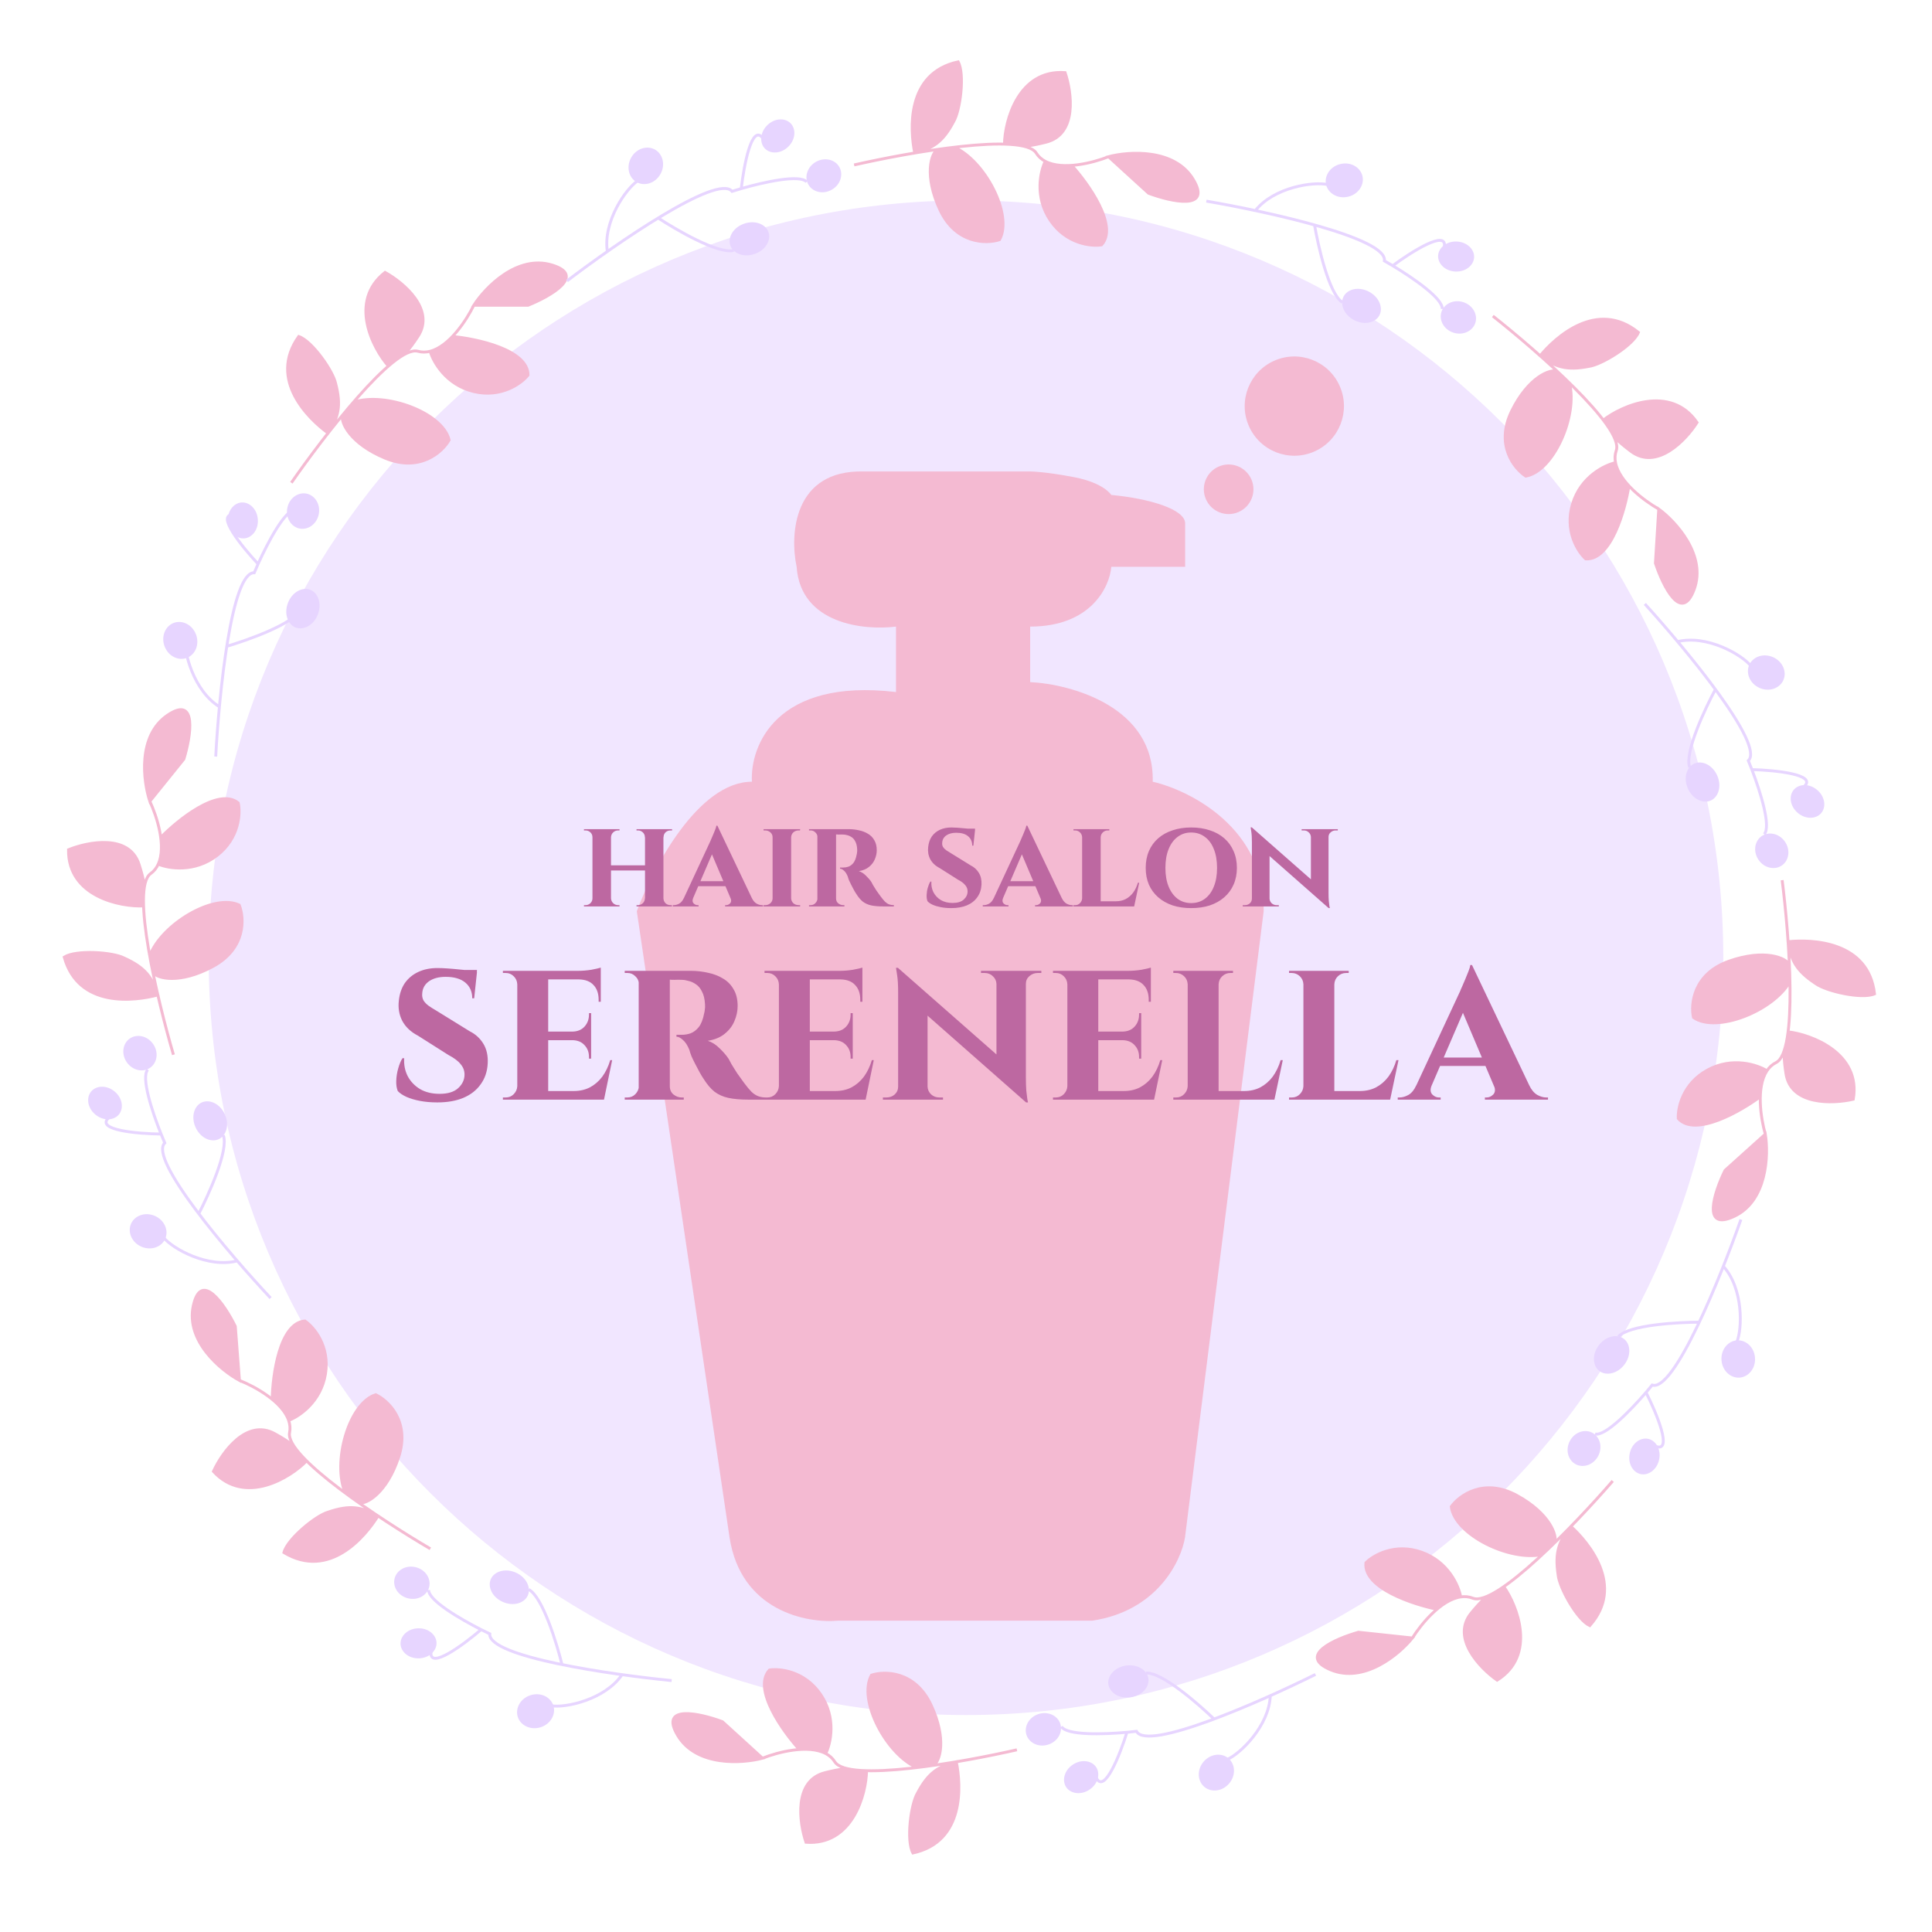 <svg width="200" height="200" viewBox="0 0 200 200" fill="none" xmlns="http://www.w3.org/2000/svg">
<path d="M99.999 178.04C143.572 178.04 178.895 142.717 178.895 99.144C178.895 55.571 143.572 20.248 99.999 20.248C56.426 20.248 21.102 55.571 21.102 99.144C21.102 142.717 56.426 178.04 99.999 178.04Z" fill="#F1E6FF" stroke="white"/>
<path d="M122.686 54.183C122.686 52.71 118.957 51.605 115.042 51.237C115.042 51.237 114.295 49.998 111.213 49.401C108.131 48.806 106.641 48.806 106.641 48.806H89.41C82.141 48.629 81.752 55.313 82.467 58.677C82.878 64.628 89.496 65.282 92.754 64.864V71.641C80.341 70.168 77.638 77.215 77.838 80.923C72.283 80.923 67.579 89.861 65.922 94.329L75.523 159.153C76.689 166.755 83.495 168.066 86.753 167.771H113.07C119.791 166.769 122.271 161.608 122.671 159.153L130.815 94.329C131.021 85.784 123.243 81.831 119.328 80.923C119.534 73.203 110.956 70.831 106.641 70.61V64.864C112.95 64.864 114.87 60.739 115.042 58.677H122.686V54.183Z" fill="#F4BAD2"/>
<path d="M128.218 53.002C129.517 52.434 130.109 50.92 129.541 49.621C128.972 48.322 127.458 47.729 126.159 48.298C124.86 48.866 124.268 50.38 124.836 51.679C125.405 52.979 126.919 53.571 128.218 53.002Z" fill="#F4BAD2"/>
<path d="M136.048 46.746C138.647 45.609 139.832 42.58 138.694 39.981C137.557 37.382 134.528 36.197 131.929 37.334C129.33 38.471 128.145 41.501 129.282 44.1C130.419 46.699 133.449 47.884 136.048 46.746Z" fill="#F4BAD2"/>
<g filter="url(#filter0_d_266_989)">
<path d="M45.287 99.711C45.583 99.711 45.939 99.726 46.353 99.755C46.783 99.785 47.205 99.822 47.62 99.867C48.035 99.896 48.398 99.941 48.709 100C49.035 100.044 49.257 100.089 49.376 100.133L49.087 102.844H48.887C48.887 102.163 48.65 101.622 48.176 101.222C47.702 100.822 47.02 100.622 46.131 100.622C45.42 100.622 44.842 100.778 44.398 101.089C43.968 101.4 43.739 101.815 43.709 102.333C43.679 102.6 43.724 102.844 43.842 103.067C43.976 103.274 44.153 103.459 44.376 103.622C44.613 103.785 44.872 103.948 45.153 104.111L48.642 106.267C49.235 106.563 49.702 106.993 50.042 107.555C50.383 108.118 50.531 108.8 50.487 109.6C50.442 110.429 50.198 111.148 49.753 111.755C49.324 112.363 48.724 112.829 47.953 113.155C47.198 113.467 46.302 113.622 45.264 113.622C44.628 113.622 44.035 113.57 43.487 113.467C42.939 113.363 42.465 113.222 42.065 113.044C41.679 112.867 41.383 112.667 41.176 112.444C41.057 112.148 41.005 111.793 41.02 111.378C41.035 110.948 41.102 110.526 41.22 110.111C41.339 109.681 41.487 109.326 41.664 109.044H41.842C41.798 109.711 41.916 110.326 42.198 110.889C42.494 111.452 42.924 111.904 43.487 112.244C44.05 112.57 44.724 112.733 45.509 112.733C46.368 112.733 47.013 112.533 47.442 112.133C47.872 111.733 48.087 111.267 48.087 110.733C48.087 110.333 47.953 109.978 47.687 109.667C47.435 109.341 47.013 109.022 46.42 108.711L43.264 106.711C42.524 106.326 41.983 105.815 41.642 105.178C41.316 104.541 41.198 103.844 41.287 103.089C41.361 102.378 41.568 101.77 41.909 101.267C42.264 100.763 42.731 100.378 43.309 100.111C43.887 99.844 44.546 99.711 45.287 99.711ZM49.376 99.911L49.353 100.311H46.976V99.911H49.376ZM56.749 100V113.333H53.549V100H56.749ZM61.949 112.444L62.46 113.333H56.704V112.444H61.949ZM61.193 106.289V107.178H56.704V106.289H61.193ZM62.193 100V100.889H56.704V100H62.193ZM63.371 109.244L62.526 113.333H58.682L59.371 112.444C60.008 112.444 60.571 112.318 61.06 112.067C61.564 111.8 61.993 111.429 62.349 110.955C62.704 110.467 62.978 109.896 63.171 109.244H63.371ZM61.193 107.133V109.089H60.971V108.911C60.971 108.422 60.815 108.015 60.504 107.689C60.208 107.363 59.8 107.193 59.282 107.178V107.133H61.193ZM61.193 104.378V106.333H59.282V106.289C59.8 106.274 60.208 106.104 60.504 105.778C60.815 105.437 60.971 105.022 60.971 104.533V104.378H61.193ZM62.193 100.844V103.2H61.971V103C61.971 102.348 61.793 101.837 61.438 101.467C61.097 101.096 60.6 100.904 59.949 100.889V100.844H62.193ZM62.193 99.667V100.2L59.86 100C60.289 100 60.741 99.963 61.215 99.889C61.689 99.8 62.015 99.726 62.193 99.667ZM53.593 111.933L53.704 113.333H52.06V113.111C52.06 113.111 52.104 113.111 52.193 113.111C52.282 113.111 52.334 113.111 52.349 113.111C52.675 113.111 52.949 113 53.171 112.778C53.408 112.541 53.534 112.259 53.549 111.933H53.593ZM53.593 101.4H53.549C53.534 101.059 53.408 100.778 53.171 100.555C52.949 100.333 52.675 100.222 52.349 100.222C52.334 100.222 52.282 100.222 52.193 100.222C52.104 100.222 52.06 100.222 52.06 100.222V100H53.704L53.593 101.4ZM69.117 100H71.516C72.124 100 72.716 100.067 73.294 100.2C73.872 100.318 74.391 100.518 74.85 100.8C75.309 101.067 75.672 101.437 75.939 101.911C76.22 102.37 76.361 102.948 76.361 103.644C76.361 104.163 76.25 104.681 76.028 105.2C75.82 105.704 75.487 106.141 75.028 106.511C74.583 106.881 73.998 107.126 73.272 107.244C73.702 107.378 74.109 107.637 74.494 108.022C74.894 108.407 75.205 108.77 75.428 109.111C75.487 109.229 75.591 109.422 75.739 109.689C75.887 109.941 76.072 110.237 76.294 110.578C76.531 110.904 76.776 111.244 77.028 111.6C77.324 112 77.583 112.311 77.805 112.533C78.028 112.741 78.257 112.889 78.494 112.978C78.731 113.067 79.005 113.111 79.317 113.111V113.333H77.45C76.65 113.333 75.968 113.274 75.405 113.155C74.857 113.037 74.376 112.822 73.961 112.511C73.561 112.185 73.19 111.748 72.85 111.2C72.716 111.007 72.576 110.778 72.428 110.511C72.279 110.229 72.131 109.948 71.983 109.667C71.835 109.385 71.702 109.111 71.583 108.844C71.479 108.578 71.405 108.355 71.361 108.178C71.168 107.704 70.946 107.363 70.694 107.155C70.457 106.933 70.235 106.822 70.028 106.822V106.622C70.028 106.622 70.079 106.622 70.183 106.622C70.287 106.622 70.42 106.622 70.583 106.622C70.894 106.622 71.198 106.57 71.494 106.467C71.805 106.348 72.087 106.133 72.339 105.822C72.591 105.496 72.776 105.022 72.894 104.4C72.924 104.311 72.946 104.185 72.961 104.022C72.99 103.859 72.998 103.674 72.983 103.467C72.953 102.918 72.85 102.481 72.672 102.155C72.509 101.815 72.302 101.563 72.05 101.4C71.798 101.222 71.539 101.104 71.272 101.044C71.02 100.97 70.798 100.933 70.605 100.933C70.324 100.918 70.064 100.918 69.828 100.933C69.605 100.933 69.435 100.926 69.317 100.911C69.302 100.911 69.279 100.837 69.25 100.689C69.22 100.526 69.191 100.37 69.161 100.222C69.131 100.074 69.117 100 69.117 100ZM69.339 100V113.333H66.117V100H69.339ZM66.183 111.933L66.272 113.333H64.672V113.111C64.687 113.111 64.724 113.111 64.783 113.111C64.857 113.111 64.909 113.111 64.939 113.111C65.264 113.111 65.539 113 65.761 112.778C65.998 112.541 66.124 112.259 66.139 111.933H66.183ZM66.183 101.378H66.139C66.124 101.037 65.998 100.763 65.761 100.555C65.539 100.333 65.272 100.222 64.961 100.222C64.916 100.222 64.857 100.222 64.783 100.222C64.724 100.222 64.687 100.222 64.672 100.222V100H66.272L66.183 101.378ZM69.294 111.933H69.339C69.339 112.304 69.465 112.593 69.716 112.8C69.983 113.007 70.264 113.111 70.561 113.111C70.561 113.111 70.591 113.111 70.65 113.111C70.709 113.111 70.753 113.111 70.783 113.111V113.333H69.183L69.294 111.933ZM83.832 100V113.333H80.632V100H83.832ZM89.032 112.444L89.543 113.333H83.788V112.444H89.032ZM88.276 106.289V107.178H83.788V106.289H88.276ZM89.276 100V100.889H83.788V100H89.276ZM90.454 109.244L89.61 113.333H85.765L86.454 112.444C87.091 112.444 87.654 112.318 88.143 112.067C88.647 111.8 89.076 111.429 89.432 110.955C89.788 110.467 90.062 109.896 90.254 109.244H90.454ZM88.276 107.133V109.089H88.054V108.911C88.054 108.422 87.899 108.015 87.588 107.689C87.291 107.363 86.884 107.193 86.365 107.178V107.133H88.276ZM88.276 104.378V106.333H86.365V106.289C86.884 106.274 87.291 106.104 87.588 105.778C87.899 105.437 88.054 105.022 88.054 104.533V104.378H88.276ZM89.276 100.844V103.2H89.054V103C89.054 102.348 88.876 101.837 88.521 101.467C88.18 101.096 87.684 100.904 87.032 100.889V100.844H89.276ZM89.276 99.667V100.2L86.943 100C87.373 100 87.825 99.963 88.299 99.889C88.773 99.8 89.099 99.726 89.276 99.667ZM80.677 111.933L80.788 113.333H79.143V113.111C79.143 113.111 79.188 113.111 79.276 113.111C79.365 113.111 79.417 113.111 79.432 113.111C79.758 113.111 80.032 113 80.254 112.778C80.491 112.541 80.617 112.259 80.632 111.933H80.677ZM80.677 101.4H80.632C80.617 101.059 80.491 100.778 80.254 100.555C80.032 100.333 79.758 100.222 79.432 100.222C79.417 100.222 79.365 100.222 79.276 100.222C79.188 100.222 79.143 100.222 79.143 100.222V100H80.788L80.677 101.4ZM92.953 99.689L105.998 111.155L106.22 113.622L93.198 102.155L92.953 99.689ZM93.042 111.978V113.333H91.398V113.111C91.398 113.111 91.457 113.111 91.575 113.111C91.694 113.111 91.753 113.111 91.753 113.111C92.094 113.111 92.383 113.007 92.62 112.8C92.857 112.578 92.975 112.304 92.975 111.978H93.042ZM96.02 111.978C96.035 112.304 96.161 112.578 96.398 112.8C96.635 113.007 96.916 113.111 97.242 113.111C97.242 113.111 97.301 113.111 97.42 113.111C97.553 113.111 97.62 113.111 97.62 113.111V113.333H95.975V111.978H96.02ZM92.953 99.689L96.02 103.022V113.333H92.975V102.222C92.975 101.467 92.939 100.859 92.864 100.4C92.79 99.926 92.753 99.689 92.753 99.689H92.953ZM106.198 100V111.022C106.198 111.541 106.212 112 106.242 112.4C106.286 112.785 106.324 113.089 106.353 113.311C106.398 113.518 106.42 113.622 106.42 113.622H106.22L103.153 110.089V100H106.198ZM106.131 101.355V100H107.798V100.222C107.798 100.222 107.731 100.222 107.598 100.222C107.479 100.222 107.42 100.222 107.42 100.222C107.094 100.222 106.805 100.333 106.553 100.555C106.316 100.763 106.198 101.029 106.198 101.355H106.131ZM103.153 101.355C103.138 101.029 103.012 100.763 102.775 100.555C102.553 100.333 102.272 100.222 101.931 100.222C101.931 100.222 101.864 100.222 101.731 100.222C101.612 100.222 101.553 100.222 101.553 100.222V100H103.198V101.355H103.153ZM113.693 100V113.333H110.493V100H113.693ZM118.893 112.444L119.404 113.333H113.649V112.444H118.893ZM118.138 106.289V107.178H113.649V106.289H118.138ZM119.138 100V100.889H113.649V100H119.138ZM120.315 109.244L119.471 113.333H115.626L116.315 112.444C116.952 112.444 117.515 112.318 118.004 112.067C118.508 111.8 118.938 111.429 119.293 110.955C119.649 110.467 119.923 109.896 120.115 109.244H120.315ZM118.138 107.133V109.089H117.915V108.911C117.915 108.422 117.76 108.015 117.449 107.689C117.152 107.363 116.745 107.193 116.226 107.178V107.133H118.138ZM118.138 104.378V106.333H116.226V106.289C116.745 106.274 117.152 106.104 117.449 105.778C117.76 105.437 117.915 105.022 117.915 104.533V104.378H118.138ZM119.138 100.844V103.2H118.915V103C118.915 102.348 118.738 101.837 118.382 101.467C118.041 101.096 117.545 100.904 116.893 100.889V100.844H119.138ZM119.138 99.667V100.2L116.804 100C117.234 100 117.686 99.963 118.16 99.889C118.634 99.8 118.96 99.726 119.138 99.667ZM110.538 111.933L110.649 113.333H109.004V113.111C109.004 113.111 109.049 113.111 109.138 113.111C109.226 113.111 109.278 113.111 109.293 113.111C109.619 113.111 109.893 113 110.115 112.778C110.352 112.541 110.478 112.259 110.493 111.933H110.538ZM110.538 101.4H110.493C110.478 101.059 110.352 100.778 110.115 100.555C109.893 100.333 109.619 100.222 109.293 100.222C109.278 100.222 109.226 100.222 109.138 100.222C109.049 100.222 109.004 100.222 109.004 100.222V100H110.649L110.538 101.4ZM126.15 100V113.333H122.95V100H126.15ZM131.328 112.444L131.861 113.333H126.105V112.444H131.328ZM132.794 109.244L131.928 113.333H128.083L128.772 112.444C129.409 112.444 129.972 112.318 130.461 112.067C130.964 111.8 131.394 111.429 131.75 110.955C132.105 110.467 132.379 109.896 132.572 109.244H132.794ZM122.994 111.933L123.105 113.333H121.461V113.111C121.461 113.111 121.505 113.111 121.594 113.111C121.683 113.111 121.735 113.111 121.75 113.111C122.076 113.111 122.35 113 122.572 112.778C122.809 112.541 122.935 112.259 122.95 111.933H122.994ZM126.105 101.4V100H127.639V100.222C127.624 100.222 127.572 100.222 127.483 100.222C127.409 100.222 127.372 100.222 127.372 100.222C127.046 100.222 126.764 100.333 126.528 100.555C126.29 100.778 126.164 101.059 126.15 101.4H126.105ZM122.994 101.4H122.95C122.935 101.059 122.809 100.778 122.572 100.555C122.335 100.333 122.053 100.222 121.728 100.222C121.713 100.222 121.661 100.222 121.572 100.222C121.498 100.222 121.461 100.222 121.461 100.222V100H122.994V101.4ZM138.129 100V113.333H134.929V100H138.129ZM143.307 112.444L143.84 113.333H138.084V112.444H143.307ZM144.773 109.244L143.907 113.333H140.062L140.751 112.444C141.388 112.444 141.951 112.318 142.44 112.067C142.944 111.8 143.373 111.429 143.729 110.955C144.084 110.467 144.358 109.896 144.551 109.244H144.773ZM134.973 111.933L135.084 113.333H133.44V113.111C133.44 113.111 133.484 113.111 133.573 113.111C133.662 113.111 133.714 113.111 133.729 113.111C134.055 113.111 134.329 113 134.551 112.778C134.788 112.541 134.914 112.259 134.929 111.933H134.973ZM138.084 101.4V100H139.618V100.222C139.603 100.222 139.551 100.222 139.462 100.222C139.388 100.222 139.351 100.222 139.351 100.222C139.025 100.222 138.744 100.333 138.507 100.555C138.27 100.778 138.144 101.059 138.129 101.4H138.084ZM134.973 101.4H134.929C134.914 101.059 134.788 100.778 134.551 100.555C134.314 100.333 134.033 100.222 133.707 100.222C133.692 100.222 133.64 100.222 133.551 100.222C133.477 100.222 133.44 100.222 133.44 100.222V100H134.973V101.4ZM152.382 99.4L158.96 113.222H155.204L151.071 103.467L152.382 99.4ZM148.204 111.867C148.041 112.267 148.063 112.578 148.271 112.8C148.478 113.007 148.708 113.111 148.96 113.111H149.137V113.333H144.693V113.111C144.693 113.111 144.723 113.111 144.782 113.111C144.841 113.111 144.871 113.111 144.871 113.111C145.167 113.111 145.478 113.022 145.804 112.844C146.13 112.652 146.397 112.326 146.604 111.867H148.204ZM152.382 99.4L152.426 102.067L147.604 113.267H145.96L151.16 102.089C151.189 102 151.256 101.844 151.36 101.622C151.463 101.385 151.574 101.126 151.693 100.844C151.812 100.548 151.923 100.274 152.026 100.022C152.13 99.755 152.189 99.548 152.204 99.4H152.382ZM154.315 108.978V109.844H148.648V108.978H154.315ZM154.648 111.867H158.315C158.537 112.326 158.812 112.652 159.137 112.844C159.463 113.022 159.774 113.111 160.071 113.111C160.071 113.111 160.1 113.111 160.16 113.111C160.219 113.111 160.248 113.111 160.248 113.111V113.333H153.715V113.111H153.893C154.145 113.111 154.374 113.007 154.582 112.8C154.789 112.578 154.812 112.267 154.648 111.867Z" fill="#BD68A1"/>
</g>
<g filter="url(#filter1_d_266_989)">
<path d="M68.678 85.333V93.333H66.771V85.333H68.678ZM63.251 85.333V93.333H61.331V85.333H63.251ZM66.878 89.08V89.613H63.131V89.08H66.878ZM61.371 92.493V93.333H60.451V93.2C60.451 93.2 60.473 93.2 60.518 93.2C60.571 93.2 60.602 93.2 60.611 93.2C60.807 93.2 60.976 93.133 61.118 93C61.26 92.858 61.331 92.689 61.331 92.493H61.371ZM63.224 92.493H63.251C63.26 92.689 63.336 92.858 63.478 93C63.62 93.133 63.789 93.2 63.984 93.2C63.984 93.2 64.007 93.2 64.051 93.2C64.105 93.2 64.131 93.2 64.131 93.2V93.333H63.224V92.493ZM63.224 86.173V85.333H64.131V85.466C64.131 85.466 64.105 85.466 64.051 85.466C64.007 85.466 63.984 85.466 63.984 85.466C63.789 85.466 63.62 85.533 63.478 85.666C63.336 85.8 63.26 85.969 63.251 86.173H63.224ZM61.371 86.173H61.331C61.331 85.969 61.26 85.8 61.118 85.666C60.976 85.533 60.807 85.466 60.611 85.466C60.602 85.466 60.571 85.466 60.518 85.466C60.473 85.466 60.451 85.466 60.451 85.466V85.333H61.371V86.173ZM66.798 92.493V93.333H65.891V93.2C65.891 93.2 65.913 93.2 65.958 93.2C66.011 93.2 66.038 93.2 66.038 93.2C66.233 93.2 66.402 93.133 66.544 93C66.687 92.858 66.758 92.689 66.758 92.493H66.798ZM68.638 92.493H68.678C68.687 92.689 68.758 92.858 68.891 93C69.033 93.133 69.207 93.2 69.411 93.2C69.411 93.2 69.433 93.2 69.478 93.2C69.531 93.2 69.558 93.2 69.558 93.2V93.333H68.638V92.493ZM68.651 86.173V85.333H69.571V85.466C69.571 85.466 69.544 85.466 69.491 85.466C69.438 85.466 69.411 85.466 69.411 85.466C69.207 85.466 69.033 85.533 68.891 85.666C68.758 85.8 68.691 85.969 68.691 86.173H68.651ZM66.798 86.173H66.758C66.758 85.969 66.687 85.8 66.544 85.666C66.402 85.533 66.233 85.466 66.038 85.466C66.038 85.466 66.011 85.466 65.958 85.466C65.913 85.466 65.891 85.466 65.891 85.466V85.333H66.798V86.173ZM74.264 84.973L78.211 93.266H75.958L73.478 87.413L74.264 84.973ZM71.758 92.453C71.66 92.693 71.673 92.88 71.798 93.013C71.922 93.138 72.06 93.2 72.211 93.2H72.318V93.333H69.651V93.2C69.651 93.2 69.669 93.2 69.704 93.2C69.74 93.2 69.758 93.2 69.758 93.2C69.935 93.2 70.122 93.147 70.318 93.04C70.513 92.924 70.673 92.729 70.798 92.453H71.758ZM74.264 84.973L74.291 86.573L71.398 93.293H70.411L73.531 86.587C73.549 86.533 73.589 86.44 73.651 86.306C73.713 86.164 73.78 86.009 73.851 85.84C73.922 85.662 73.989 85.498 74.051 85.347C74.113 85.186 74.149 85.062 74.158 84.973H74.264ZM75.424 90.72V91.24H72.024V90.72H75.424ZM75.624 92.453H77.824C77.958 92.729 78.122 92.924 78.318 93.04C78.513 93.147 78.7 93.2 78.878 93.2C78.878 93.2 78.895 93.2 78.931 93.2C78.966 93.2 78.984 93.2 78.984 93.2V93.333H75.064V93.2H75.171C75.322 93.2 75.46 93.138 75.584 93.013C75.709 92.88 75.722 92.693 75.624 92.453ZM81.898 85.333V93.333H79.978V85.333H81.898ZM80.018 92.493V93.333H79.045V93.2C79.045 93.2 79.072 93.2 79.125 93.2C79.178 93.2 79.209 93.2 79.218 93.2C79.423 93.2 79.6 93.133 79.752 93C79.903 92.858 79.978 92.689 79.978 92.493H80.018ZM81.872 92.493H81.898C81.907 92.689 81.983 92.858 82.125 93C82.276 93.133 82.458 93.2 82.672 93.2C82.672 93.2 82.694 93.2 82.738 93.2C82.792 93.2 82.823 93.2 82.832 93.2V93.333H81.872V92.493ZM81.872 86.173V85.333H82.832L82.818 85.466C82.818 85.466 82.796 85.466 82.752 85.466C82.707 85.466 82.68 85.466 82.672 85.466C82.458 85.466 82.276 85.533 82.125 85.666C81.983 85.8 81.907 85.969 81.898 86.173H81.872ZM80.018 86.173H79.978C79.978 85.969 79.903 85.8 79.752 85.666C79.6 85.533 79.418 85.466 79.205 85.466C79.205 85.466 79.178 85.466 79.125 85.466C79.072 85.466 79.045 85.466 79.045 85.466V85.333H80.018V86.173ZM86.414 85.333H87.854C88.219 85.333 88.574 85.373 88.921 85.453C89.268 85.524 89.579 85.644 89.854 85.813C90.13 85.973 90.348 86.195 90.508 86.48C90.677 86.755 90.761 87.102 90.761 87.52C90.761 87.831 90.694 88.142 90.561 88.453C90.436 88.755 90.237 89.018 89.961 89.24C89.694 89.462 89.343 89.609 88.908 89.68C89.165 89.76 89.41 89.915 89.641 90.147C89.881 90.378 90.068 90.595 90.201 90.8C90.237 90.871 90.299 90.987 90.388 91.147C90.477 91.298 90.588 91.475 90.721 91.68C90.863 91.875 91.01 92.08 91.161 92.293C91.339 92.533 91.494 92.72 91.628 92.853C91.761 92.978 91.899 93.067 92.041 93.12C92.183 93.173 92.348 93.2 92.534 93.2V93.333H91.414C90.934 93.333 90.525 93.298 90.188 93.227C89.859 93.155 89.57 93.026 89.321 92.84C89.081 92.644 88.859 92.382 88.654 92.053C88.574 91.938 88.49 91.8 88.401 91.64C88.312 91.471 88.223 91.302 88.134 91.133C88.045 90.964 87.965 90.8 87.894 90.64C87.832 90.48 87.788 90.347 87.761 90.24C87.645 89.955 87.512 89.751 87.361 89.626C87.219 89.493 87.085 89.427 86.961 89.427V89.306C86.961 89.306 86.992 89.306 87.054 89.306C87.117 89.306 87.197 89.306 87.294 89.306C87.481 89.306 87.663 89.275 87.841 89.213C88.028 89.142 88.197 89.013 88.348 88.826C88.499 88.631 88.61 88.347 88.681 87.973C88.699 87.92 88.712 87.844 88.721 87.746C88.739 87.649 88.743 87.538 88.734 87.413C88.716 87.084 88.654 86.822 88.548 86.626C88.45 86.422 88.325 86.271 88.174 86.173C88.023 86.067 87.868 85.995 87.708 85.96C87.556 85.915 87.423 85.893 87.308 85.893C87.139 85.884 86.983 85.884 86.841 85.893C86.708 85.893 86.605 85.889 86.534 85.88C86.525 85.88 86.512 85.835 86.494 85.746C86.477 85.649 86.459 85.555 86.441 85.466C86.423 85.378 86.414 85.333 86.414 85.333ZM86.548 85.333V93.333H84.614V85.333H86.548ZM84.654 92.493L84.708 93.333H83.748V93.2C83.757 93.2 83.779 93.2 83.814 93.2C83.859 93.2 83.89 93.2 83.908 93.2C84.103 93.2 84.268 93.133 84.401 93C84.543 92.858 84.619 92.689 84.628 92.493H84.654ZM84.654 86.16H84.628C84.619 85.955 84.543 85.791 84.401 85.666C84.268 85.533 84.108 85.466 83.921 85.466C83.894 85.466 83.859 85.466 83.814 85.466C83.779 85.466 83.757 85.466 83.748 85.466V85.333H84.708L84.654 86.16ZM86.521 92.493H86.548C86.548 92.715 86.623 92.889 86.774 93.013C86.934 93.138 87.103 93.2 87.281 93.2C87.281 93.2 87.299 93.2 87.334 93.2C87.37 93.2 87.397 93.2 87.414 93.2V93.333H86.454L86.521 92.493ZM98.484 85.16C98.661 85.16 98.875 85.169 99.124 85.186C99.381 85.204 99.635 85.227 99.884 85.253C100.133 85.271 100.35 85.298 100.537 85.333C100.733 85.36 100.866 85.386 100.937 85.413L100.764 87.04H100.644C100.644 86.631 100.501 86.306 100.217 86.067C99.933 85.826 99.524 85.707 98.99 85.707C98.564 85.707 98.217 85.8 97.95 85.987C97.692 86.173 97.555 86.422 97.537 86.733C97.519 86.893 97.546 87.04 97.617 87.173C97.697 87.298 97.804 87.409 97.937 87.507C98.079 87.604 98.235 87.702 98.404 87.8L100.497 89.093C100.853 89.271 101.133 89.529 101.337 89.867C101.541 90.204 101.63 90.613 101.604 91.093C101.577 91.591 101.43 92.022 101.164 92.386C100.906 92.751 100.546 93.031 100.084 93.227C99.63 93.413 99.093 93.507 98.47 93.507C98.088 93.507 97.733 93.475 97.404 93.413C97.075 93.351 96.79 93.266 96.55 93.16C96.319 93.053 96.141 92.933 96.017 92.8C95.946 92.622 95.915 92.409 95.924 92.16C95.933 91.902 95.972 91.649 96.044 91.4C96.115 91.142 96.204 90.929 96.31 90.76H96.417C96.39 91.16 96.461 91.529 96.63 91.867C96.808 92.204 97.066 92.475 97.404 92.68C97.741 92.875 98.146 92.973 98.617 92.973C99.132 92.973 99.519 92.853 99.777 92.613C100.035 92.373 100.164 92.093 100.164 91.773C100.164 91.533 100.084 91.32 99.924 91.133C99.772 90.938 99.519 90.746 99.164 90.56L97.27 89.36C96.826 89.129 96.501 88.822 96.297 88.44C96.101 88.058 96.03 87.64 96.084 87.186C96.128 86.76 96.252 86.395 96.457 86.093C96.67 85.791 96.95 85.56 97.297 85.4C97.644 85.24 98.039 85.16 98.484 85.16ZM100.937 85.28L100.924 85.52H99.497V85.28H100.937ZM106.348 84.973L110.294 93.266H108.041L105.561 87.413L106.348 84.973ZM103.841 92.453C103.743 92.693 103.757 92.88 103.881 93.013C104.005 93.138 104.143 93.2 104.294 93.2H104.401V93.333H101.734V93.2C101.734 93.2 101.752 93.2 101.788 93.2C101.823 93.2 101.841 93.2 101.841 93.2C102.019 93.2 102.205 93.147 102.401 93.04C102.597 92.924 102.757 92.729 102.881 92.453H103.841ZM106.348 84.973L106.374 86.573L103.481 93.293H102.494L105.614 86.587C105.632 86.533 105.672 86.44 105.734 86.306C105.797 86.164 105.863 86.009 105.934 85.84C106.005 85.662 106.072 85.498 106.134 85.347C106.197 85.186 106.232 85.062 106.241 84.973H106.348ZM107.508 90.72V91.24H104.108V90.72H107.508ZM107.708 92.453H109.908C110.041 92.729 110.205 92.924 110.401 93.04C110.597 93.147 110.783 93.2 110.961 93.2C110.961 93.2 110.979 93.2 111.014 93.2C111.05 93.2 111.068 93.2 111.068 93.2V93.333H107.148V93.2H107.254C107.405 93.2 107.543 93.138 107.668 93.013C107.792 92.88 107.805 92.693 107.708 92.453ZM113.942 85.333V93.333H112.022V85.333H113.942ZM117.048 92.8L117.368 93.333H113.915V92.8H117.048ZM117.928 90.88L117.408 93.333H115.102L115.515 92.8C115.897 92.8 116.235 92.724 116.528 92.573C116.831 92.413 117.088 92.191 117.302 91.906C117.515 91.613 117.679 91.271 117.795 90.88H117.928ZM112.048 92.493L112.115 93.333H111.128V93.2C111.128 93.2 111.155 93.2 111.208 93.2C111.262 93.2 111.293 93.2 111.302 93.2C111.497 93.2 111.662 93.133 111.795 93C111.937 92.858 112.013 92.689 112.022 92.493H112.048ZM113.915 86.173V85.333H114.835V85.466C114.826 85.466 114.795 85.466 114.742 85.466C114.697 85.466 114.675 85.466 114.675 85.466C114.479 85.466 114.311 85.533 114.168 85.666C114.026 85.8 113.951 85.969 113.942 86.173H113.915ZM112.048 86.173H112.022C112.013 85.969 111.937 85.8 111.795 85.666C111.653 85.533 111.484 85.466 111.288 85.466C111.279 85.466 111.248 85.466 111.195 85.466C111.151 85.466 111.128 85.466 111.128 85.466V85.333H112.048V86.173ZM123.309 85.16C124.02 85.16 124.665 85.258 125.243 85.453C125.82 85.64 126.318 85.915 126.736 86.28C127.154 86.644 127.474 87.084 127.696 87.6C127.927 88.115 128.043 88.698 128.043 89.347C128.043 89.987 127.927 90.564 127.696 91.08C127.474 91.587 127.154 92.022 126.736 92.386C126.318 92.751 125.82 93.031 125.243 93.227C124.665 93.413 124.02 93.507 123.309 93.507C122.607 93.507 121.967 93.413 121.389 93.227C120.811 93.031 120.314 92.751 119.896 92.386C119.478 92.022 119.158 91.587 118.936 91.08C118.714 90.564 118.603 89.987 118.603 89.347C118.603 88.698 118.714 88.115 118.936 87.6C119.158 87.084 119.478 86.644 119.896 86.28C120.314 85.915 120.811 85.64 121.389 85.453C121.967 85.258 122.607 85.16 123.309 85.16ZM123.309 92.987C123.851 92.987 124.323 92.84 124.723 92.546C125.131 92.244 125.443 91.822 125.656 91.28C125.878 90.738 125.989 90.093 125.989 89.347C125.989 88.591 125.878 87.942 125.656 87.4C125.443 86.849 125.131 86.427 124.723 86.133C124.323 85.831 123.851 85.68 123.309 85.68C122.776 85.68 122.309 85.831 121.909 86.133C121.509 86.427 121.198 86.849 120.976 87.4C120.754 87.942 120.643 88.591 120.643 89.347C120.643 90.093 120.754 90.738 120.976 91.28C121.198 91.822 121.509 92.244 121.909 92.546C122.309 92.84 122.776 92.987 123.309 92.987ZM129.584 85.147L137.41 92.026L137.544 93.507L129.73 86.626L129.584 85.147ZM129.637 92.52V93.333H128.65V93.2C128.65 93.2 128.686 93.2 128.757 93.2C128.828 93.2 128.864 93.2 128.864 93.2C129.068 93.2 129.241 93.138 129.384 93.013C129.526 92.88 129.597 92.715 129.597 92.52H129.637ZM131.424 92.52C131.432 92.715 131.508 92.88 131.65 93.013C131.793 93.138 131.961 93.2 132.157 93.2C132.157 93.2 132.193 93.2 132.264 93.2C132.344 93.2 132.384 93.2 132.384 93.2V93.333H131.397V92.52H131.424ZM129.584 85.147L131.424 87.147V93.333H129.597V86.666C129.597 86.213 129.575 85.849 129.53 85.573C129.486 85.289 129.464 85.147 129.464 85.147H129.584ZM137.53 85.333V91.947C137.53 92.258 137.539 92.533 137.557 92.773C137.584 93.004 137.606 93.186 137.624 93.32C137.65 93.444 137.664 93.507 137.664 93.507H137.544L135.704 91.386V85.333H137.53ZM137.49 86.147V85.333H138.49V85.466C138.49 85.466 138.45 85.466 138.37 85.466C138.299 85.466 138.264 85.466 138.264 85.466C138.068 85.466 137.895 85.533 137.744 85.666C137.601 85.791 137.53 85.951 137.53 86.147H137.49ZM135.704 86.147C135.695 85.951 135.619 85.791 135.477 85.666C135.344 85.533 135.175 85.466 134.97 85.466C134.97 85.466 134.93 85.466 134.85 85.466C134.779 85.466 134.744 85.466 134.744 85.466V85.333H135.73V86.147H135.704Z" fill="#BD68A1"/>
</g>
<path d="M35.468 42.96C34.961 43.575 34.458 44.202 33.969 44.826C33.968 44.828 33.966 44.83 33.965 44.832C33.965 44.832 33.965 44.831 33.965 44.832C31.98 43.385 27.729 39.324 30.927 34.833C32.288 35.287 34.49 38.412 34.751 39.727C35.345 42.022 35.03 43.212 33.969 44.826C34.458 44.202 34.961 43.575 35.468 42.96C35.839 42.511 36.212 42.069 36.583 41.639C37.847 40.177 39.1 38.855 40.21 37.895C38.622 36.109 36.048 31.192 39.86 28.198C41.76 29.247 45.1 32.043 43.263 34.833C42.5 35.991 42.005 36.563 41.691 36.791C42.321 36.416 42.858 36.252 43.263 36.364C43.689 36.483 44.115 36.472 44.532 36.364C45.354 36.152 46.142 35.562 46.837 34.833C47.816 33.806 48.609 32.505 49.047 31.6C50.238 29.757 53.522 26.343 57.129 27.432C60.736 28.521 56.987 30.665 54.662 31.6H49.047C48.609 32.505 47.816 33.806 46.837 34.833C49.275 35.06 54.662 36.177 54.662 38.831C53.981 39.682 51.906 41.213 49.047 40.533C46.189 39.852 44.846 37.47 44.532 36.364C44.115 36.472 43.689 36.483 43.263 36.364C42.858 36.252 42.321 36.416 41.691 36.791C41.641 36.828 41.596 36.855 41.554 36.875C41.14 37.136 40.688 37.482 40.21 37.895C39.1 38.855 37.847 40.177 36.583 41.639C39.86 40.533 45.815 42.694 46.495 45.552C45.786 46.8 43.467 48.921 39.86 47.423C36.253 45.926 35.213 43.697 35.468 42.96Z" fill="#F4BAD2"/>
<path d="M30.162 49.975C33.508 45.155 40.812 35.684 43.263 36.364C43.689 36.483 44.115 36.472 44.532 36.364M44.532 36.364C46.512 35.852 48.298 33.146 49.047 31.6M44.532 36.364C44.846 37.47 46.189 39.852 49.047 40.533C51.906 41.213 53.981 39.682 54.662 38.831C54.662 36.177 49.275 35.06 46.837 34.833M49.047 31.6C50.238 29.757 53.522 26.343 57.129 27.432C60.736 28.521 56.987 30.665 54.662 31.6H49.047ZM40.21 37.895C38.622 36.109 36.048 31.192 39.86 28.198C41.76 29.247 45.1 32.043 43.263 34.833C41.425 37.623 41.136 37.017 41.221 36.364M36.583 41.639C39.86 40.533 45.815 42.694 46.495 45.552C45.786 46.8 43.467 48.921 39.86 47.423C36.253 45.926 35.213 43.697 35.468 42.96M33.965 44.832C31.98 43.386 27.729 39.325 30.927 34.833C32.288 35.287 34.49 38.412 34.751 39.727C35.346 42.024 35.029 43.215 33.965 44.832Z" stroke="#F4BAD2" stroke-width="0.3"/>
<path d="M15.826 100.651C15.986 101.432 16.158 102.216 16.337 102.989C16.338 102.992 16.338 102.994 16.339 102.996C16.339 102.996 16.339 102.996 16.339 102.996C13.967 103.633 8.137 104.392 6.649 99.083C7.857 98.308 11.672 98.556 12.859 99.18C15.018 100.157 15.747 101.151 16.337 102.989C16.158 102.216 15.986 101.432 15.826 100.651C15.709 100.081 15.599 99.513 15.498 98.953C15.153 97.052 14.911 95.246 14.861 93.781C12.473 93.895 7.031 92.811 7.092 87.965C9.102 87.144 13.375 86.3 14.394 89.482C14.816 90.802 14.951 91.548 14.931 91.934C15.035 91.209 15.244 90.688 15.585 90.443C15.946 90.186 16.205 89.847 16.383 89.455C16.733 88.682 16.768 87.698 16.637 86.7C16.453 85.293 15.938 83.859 15.509 82.95C14.822 80.866 14.226 76.166 17.338 74.042C20.451 71.918 19.766 76.182 19.034 78.579L15.509 82.95C15.938 83.859 16.453 85.293 16.637 86.7C18.345 84.944 22.596 81.453 24.663 83.119C24.897 84.183 24.786 86.76 22.462 88.558C20.138 90.355 17.441 89.904 16.383 89.455C16.205 89.847 15.946 90.186 15.585 90.443C15.244 90.688 15.035 91.209 14.931 91.934C14.928 91.996 14.921 92.049 14.911 92.093C14.853 92.58 14.839 93.149 14.861 93.781C14.911 95.246 15.153 97.052 15.498 98.953C16.694 95.709 22.114 92.43 24.766 93.695C25.292 95.03 25.487 98.167 22.057 100.035C18.627 101.903 16.24 101.313 15.826 100.651Z" fill="#F4BAD2"/>
<path d="M17.955 109.186C16.304 103.555 13.518 91.923 15.585 90.443C15.946 90.186 16.205 89.847 16.383 89.455M16.383 89.455C17.227 87.592 16.242 84.503 15.509 82.95M16.383 89.455C17.441 89.904 20.138 90.355 22.462 88.558C24.786 86.76 24.897 84.183 24.663 83.119C22.596 81.453 18.345 84.944 16.637 86.7M15.509 82.95C14.822 80.866 14.226 76.166 17.338 74.042C20.451 71.918 19.766 76.182 19.034 78.579L15.509 82.95ZM14.861 93.781C12.473 93.895 7.031 92.811 7.092 87.965C9.102 87.144 13.375 86.3 14.394 89.482C15.412 92.664 14.758 92.508 14.304 92.032M15.498 98.953C16.694 95.709 22.114 92.43 24.766 93.695C25.292 95.03 25.487 98.167 22.057 100.035C18.627 101.903 16.24 101.313 15.826 100.651M16.339 102.996C13.967 103.633 8.137 104.393 6.649 99.083C7.857 98.308 11.672 98.556 12.859 99.18C15.021 100.159 15.749 101.153 16.339 102.996Z" stroke="#F4BAD2" stroke-width="0.3"/>
<path d="M37.148 155.571C37.8 156.03 38.463 156.484 39.123 156.924C39.125 156.925 39.127 156.926 39.129 156.928C37.837 159.017 34.113 163.565 29.391 160.718C29.739 159.327 32.687 156.893 33.98 156.533C36.221 155.765 37.433 155.989 39.123 156.924C38.463 156.484 37.8 156.03 37.148 155.571C36.672 155.236 36.203 154.898 35.745 154.56C34.191 153.411 32.778 152.263 31.737 151.23C30.077 152.949 25.37 155.89 22.094 152.318C22.995 150.344 25.528 146.8 28.45 148.419C29.663 149.091 30.272 149.542 30.523 149.837C30.101 149.237 29.896 148.714 29.977 148.302C30.063 147.868 30.02 147.444 29.88 147.036C29.606 146.233 28.957 145.493 28.178 144.856C27.079 143.958 25.721 143.266 24.786 142.898C22.858 141.85 19.203 138.837 20.014 135.157C20.825 131.478 23.248 135.052 24.358 137.299L24.786 142.898C25.721 143.266 27.079 143.958 28.178 144.856C28.218 142.407 28.922 136.95 31.568 136.748C32.468 137.362 34.153 139.315 33.693 142.217C33.232 145.119 30.959 146.639 29.88 147.036C30.02 147.444 30.063 147.868 29.977 148.302C29.896 148.714 30.101 149.237 30.523 149.837C30.563 149.884 30.594 149.927 30.616 149.967C30.908 150.36 31.288 150.784 31.737 151.23C32.778 152.263 34.191 153.411 35.745 154.56C34.393 151.378 36.093 145.275 38.892 144.379C40.19 144.991 42.481 147.142 41.264 150.852C40.046 154.563 37.903 155.77 37.148 155.571Z" fill="#F4BAD2"/>
<path d="M44.547 160.328C39.486 157.359 29.485 150.797 29.977 148.302C30.063 147.868 30.02 147.444 29.88 147.036M29.88 147.036C29.219 145.102 26.385 143.527 24.786 142.898M29.88 147.036C30.959 146.639 33.232 145.119 33.693 142.217C34.153 139.315 32.468 137.362 31.568 136.748C28.922 136.95 28.218 142.407 28.178 144.856M24.786 142.898C22.858 141.85 19.203 138.837 20.014 135.157C20.825 131.478 23.248 135.052 24.358 137.299L24.786 142.898ZM31.737 151.23C30.077 152.949 25.37 155.89 22.094 152.318C22.995 150.344 25.528 146.8 28.45 148.419C31.373 150.039 30.79 150.373 30.133 150.338M35.745 154.56C34.393 151.378 36.093 145.275 38.892 144.379C40.19 144.991 42.481 147.142 41.264 150.852C40.046 154.563 37.903 155.77 37.148 155.571M39.129 156.928C37.838 159.017 34.113 163.565 29.391 160.718C29.739 159.327 32.687 156.893 33.98 156.533C36.224 155.764 37.436 155.99 39.129 156.928Z" stroke="#F4BAD2" stroke-width="0.3"/>
<path d="M96.622 182.753C97.411 182.64 98.204 182.515 98.987 182.383C98.989 182.382 98.991 182.382 98.993 182.381C98.993 182.381 98.993 182.381 98.993 182.381C99.487 184.787 99.896 190.652 94.507 191.819C93.806 190.567 94.282 186.774 94.976 185.626C96.081 183.529 97.116 182.861 98.987 182.383C98.204 182.515 97.411 182.64 96.622 182.753C96.046 182.835 95.472 182.911 94.908 182.979C92.989 183.209 91.172 183.343 89.706 183.305C89.678 185.695 88.269 191.063 83.435 190.711C82.737 188.656 82.15 184.339 85.387 183.514C86.73 183.171 87.482 183.081 87.867 183.124C87.149 182.977 86.642 182.737 86.418 182.381C86.183 182.007 85.861 181.727 85.479 181.526C84.729 181.13 83.749 181.036 82.745 181.107C81.329 181.207 79.867 181.635 78.933 182.009C76.812 182.569 72.085 182.883 70.152 179.649C68.218 176.415 72.433 177.354 74.782 178.228L78.933 182.009C79.867 181.635 81.329 181.207 82.745 181.107C81.094 179.297 77.864 174.844 79.651 172.882C80.727 172.711 83.293 172.977 84.948 175.405C86.603 177.832 85.992 180.497 85.479 181.526C85.861 181.727 86.183 182.007 86.418 182.381C86.642 182.737 87.149 182.977 87.867 183.124C87.929 183.131 87.981 183.141 88.025 183.154C88.507 183.24 89.074 183.289 89.706 183.305C91.172 183.343 92.989 183.209 94.908 182.979C91.741 181.591 88.793 175.983 90.214 173.412C91.579 172.967 94.722 172.96 96.38 176.496C98.039 180.032 97.307 182.379 96.622 182.753Z" fill="#F4BAD2"/>
<path d="M105.269 181.139C99.549 182.45 87.771 184.534 86.418 182.381C86.183 182.007 85.861 181.727 85.479 181.526M85.479 181.526C83.671 180.572 80.528 181.371 78.933 182.009M85.479 181.526C85.992 180.497 86.603 177.832 84.948 175.405C83.293 172.977 80.727 172.711 79.651 172.882C77.864 174.844 81.094 179.297 82.745 181.107M78.933 182.009C76.812 182.569 72.085 182.883 70.152 179.649C68.218 176.415 72.433 177.354 74.782 178.228L78.933 182.009ZM89.706 183.305C89.678 185.695 88.269 191.063 83.435 190.711C82.737 188.656 82.15 184.339 85.387 183.514C88.624 182.688 88.43 183.331 87.928 183.756M94.908 182.979C91.741 181.591 88.793 175.983 90.214 173.412C91.579 172.967 94.722 172.96 96.38 176.496C98.039 180.032 97.307 182.379 96.622 182.753M98.993 182.381C99.487 184.787 99.896 190.652 94.507 191.819C93.806 190.567 94.282 186.774 94.976 185.626C96.082 183.527 97.118 182.86 98.993 182.381Z" stroke="#F4BAD2" stroke-width="0.3"/>
<path d="M160.924 159.72C161.494 159.163 162.06 158.593 162.614 158.025C162.615 158.023 162.617 158.021 162.618 158.019C162.618 158.019 162.618 158.019 162.618 158.019C164.438 159.669 168.231 164.16 164.572 168.285C163.267 167.689 161.411 164.347 161.293 163.011C160.946 160.666 161.387 159.516 162.614 158.025C162.06 158.593 161.494 159.163 160.924 159.72C160.508 160.127 160.09 160.527 159.674 160.915C158.261 162.234 156.875 163.415 155.669 164.25C157.058 166.196 159.092 171.359 154.983 173.93C153.206 172.684 150.183 169.548 152.307 166.969C153.189 165.9 153.743 165.383 154.079 165.19C153.412 165.495 152.861 165.602 152.471 165.447C152.059 165.283 151.634 165.249 151.208 165.311C150.369 165.435 149.522 165.938 148.754 166.588C147.671 167.505 146.743 168.714 146.211 169.567C144.83 171.272 141.201 174.317 137.731 172.849C134.26 171.382 138.216 169.65 140.628 168.968L146.211 169.567C146.743 168.714 147.671 167.505 148.754 166.588C146.353 166.103 141.116 164.417 141.399 161.778C142.167 161.005 144.394 159.704 147.163 160.685C149.933 161.667 151.014 164.178 151.208 165.311C151.634 165.249 152.059 165.283 152.471 165.447C152.861 165.602 153.412 165.495 154.079 165.19C154.132 165.159 154.18 165.137 154.223 165.121C154.663 164.906 155.149 164.61 155.669 164.25C156.875 163.415 158.261 162.234 159.674 160.915C156.299 161.665 150.608 158.881 150.236 155.967C151.074 154.802 153.607 152.94 157.033 154.814C160.46 156.687 161.256 159.014 160.924 159.72Z" fill="#F4BAD2"/>
<path d="M166.948 153.31C163.107 157.747 154.834 166.384 152.471 165.446C152.059 165.283 151.634 165.248 151.208 165.311M151.208 165.311C149.185 165.609 147.121 168.109 146.211 169.566M151.208 165.311C151.014 164.178 149.933 161.666 147.163 160.685C144.394 159.703 142.167 161.005 141.399 161.778C141.116 164.417 146.353 166.102 148.754 166.588M146.211 169.566C144.83 171.272 141.201 174.317 137.731 172.849C134.26 171.382 138.216 169.65 140.628 168.968L146.211 169.566ZM155.669 164.25C157.058 166.195 159.092 171.359 154.983 173.93C153.206 172.684 150.183 169.548 152.307 166.969C154.432 164.391 154.655 165.025 154.501 165.664M159.674 160.915C156.299 161.665 150.608 158.881 150.236 155.967C151.074 154.802 153.607 152.94 157.033 154.813C160.46 156.687 161.256 159.014 160.924 159.72M162.618 158.019C164.437 159.669 168.232 164.16 164.572 168.285C163.267 167.688 161.411 164.346 161.293 163.01C160.945 160.663 161.388 159.513 162.618 158.019Z" stroke="#F4BAD2" stroke-width="0.3"/>
<path d="M97.066 15.467C96.278 15.579 95.484 15.704 94.701 15.835C94.699 15.836 94.697 15.836 94.695 15.837C94.695 15.837 94.695 15.837 94.695 15.837C94.202 13.43 93.797 7.566 99.187 6.402C99.887 7.654 99.409 11.447 98.714 12.595C97.608 14.691 96.573 15.358 94.701 15.835C95.484 15.704 96.278 15.579 97.066 15.467C97.643 15.385 98.216 15.309 98.781 15.242C100.7 15.013 102.516 14.88 103.982 14.919C104.013 12.529 105.424 7.162 110.258 7.517C110.955 9.573 111.539 13.889 108.302 14.713C106.959 15.055 106.206 15.144 105.821 15.101C106.539 15.249 107.047 15.489 107.27 15.845C107.505 16.22 107.827 16.499 108.208 16.701C108.959 17.097 109.939 17.192 110.943 17.121C112.358 17.022 113.821 16.595 114.754 16.222C116.876 15.663 121.603 15.352 123.535 18.587C125.466 21.823 121.252 20.881 118.903 20.005L114.754 16.222C113.821 16.595 112.358 17.022 110.943 17.121C112.592 18.932 115.819 23.387 114.031 25.349C112.955 25.518 110.389 25.251 108.736 22.823C107.082 20.394 107.695 17.729 108.208 16.701C107.827 16.499 107.505 16.22 107.27 15.845C107.047 15.489 106.539 15.249 105.821 15.101C105.76 15.094 105.707 15.084 105.664 15.071C105.182 14.985 104.615 14.936 103.982 14.919C102.516 14.88 100.7 15.013 98.781 15.242C101.947 16.632 104.891 22.241 103.468 24.812C102.103 25.256 98.96 25.261 97.304 21.724C95.647 18.187 96.381 15.84 97.066 15.467Z" fill="#F4BAD2"/>
<path d="M88.418 17.075C94.139 15.768 105.918 13.691 107.27 15.845C107.505 16.22 107.827 16.499 108.208 16.701M108.208 16.701C110.016 17.655 113.159 16.859 114.754 16.222M108.208 16.701C107.695 17.729 107.082 20.394 108.735 22.823C110.389 25.251 112.954 25.518 114.03 25.349C115.819 23.387 112.591 18.932 110.942 17.121M114.754 16.222C116.876 15.663 121.603 15.352 123.534 18.587C125.466 21.823 121.251 20.881 118.903 20.005L114.754 16.222ZM103.982 14.919C104.012 12.529 105.424 7.162 110.258 7.517C110.955 9.573 111.539 13.889 108.301 14.713C105.064 15.537 105.259 14.894 105.761 14.469M98.78 15.242C101.946 16.632 104.891 22.241 103.468 24.812C102.103 25.256 98.96 25.261 97.303 21.724C95.647 18.187 96.381 15.84 97.066 15.467M94.694 15.837C94.202 13.431 93.797 7.566 99.187 6.402C99.887 7.654 99.408 11.447 98.714 12.595C97.606 14.693 96.57 15.36 94.694 15.837Z" stroke="#F4BAD2" stroke-width="0.3"/>
<path d="M161.213 38.444C160.631 37.9 160.036 37.36 159.443 36.833C159.441 36.831 159.44 36.83 159.438 36.828C159.438 36.829 159.438 36.828 159.438 36.828C161.004 34.936 165.319 30.944 169.604 34.413C169.068 35.743 165.813 37.749 164.484 37.927C162.157 38.38 160.988 37.991 159.443 36.833C160.036 37.36 160.631 37.9 161.213 38.444C161.638 38.842 162.057 39.241 162.463 39.639C163.845 40.99 165.087 42.322 165.976 43.489C167.857 42.014 172.923 39.749 175.677 43.737C174.512 45.569 171.516 48.731 168.844 46.725C167.736 45.892 167.194 45.362 166.987 45.035C167.322 45.687 167.453 46.233 167.316 46.63C167.171 47.049 167.155 47.475 167.238 47.898C167.399 48.731 167.94 49.554 168.624 50.292C169.588 51.332 170.838 52.204 171.714 52.698C173.48 54 176.686 57.488 175.376 61.021C174.067 64.554 172.159 60.68 171.368 58.301L171.714 52.698C170.838 52.204 169.588 51.332 168.624 50.292C168.247 52.712 166.8 58.02 164.151 57.856C163.344 57.124 161.943 54.958 162.799 52.147C163.654 49.336 166.114 48.143 167.238 47.898C167.155 47.475 167.171 47.049 167.316 46.63C167.453 46.233 167.322 45.687 166.987 45.035C166.953 44.983 166.929 44.936 166.912 44.894C166.677 44.464 166.359 43.992 165.976 43.489C165.087 42.322 163.845 40.99 162.463 39.639C163.365 42.977 160.841 48.787 157.946 49.29C156.745 48.506 154.771 46.06 156.487 42.552C158.204 39.044 160.493 38.144 161.213 38.444Z" fill="#F4BAD2"/>
<path d="M154.538 32.715C159.143 36.352 168.146 44.227 167.316 46.63C167.171 47.049 167.155 47.475 167.238 47.898M167.238 47.898C167.627 49.905 170.218 51.854 171.714 52.698M167.238 47.898C166.114 48.143 163.654 49.336 162.799 52.147C161.943 54.958 163.344 57.124 164.151 57.856C166.8 58.02 168.247 52.712 168.624 50.292M171.714 52.698C173.48 54 176.686 57.488 175.377 61.021C174.067 64.554 172.159 60.68 171.368 58.302L171.714 52.698ZM165.976 43.489C167.857 42.014 172.923 39.749 175.677 43.737C174.513 45.569 171.516 48.731 168.844 46.725C166.173 44.719 166.796 44.467 167.442 44.592M162.463 39.639C163.365 42.977 160.841 48.787 157.947 49.29C156.745 48.506 154.771 46.06 156.487 42.552C158.204 39.044 160.493 38.144 161.213 38.444M159.438 36.828C161.004 34.936 165.319 30.944 169.605 34.413C169.068 35.744 165.813 37.749 164.484 37.927C162.155 38.38 160.985 37.99 159.438 36.828Z" stroke="#F4BAD2" stroke-width="0.3"/>
<path d="M185.238 99.88C185.204 99.084 185.158 98.282 185.104 97.491C185.104 97.488 185.103 97.486 185.103 97.484C185.103 97.484 185.103 97.484 185.103 97.484C187.546 97.231 193.422 97.405 194.05 102.883C192.735 103.456 189.008 102.607 187.934 101.803C185.957 100.496 185.395 99.4 185.104 97.491C185.158 98.282 185.204 99.084 185.238 99.88C185.263 100.462 185.282 101.04 185.293 101.609C185.332 103.541 185.285 105.362 185.102 106.817C187.478 107.082 192.68 109.015 191.85 113.791C189.736 114.282 185.383 114.439 184.882 111.135C184.674 109.765 184.659 109.008 184.74 108.629C184.522 109.329 184.233 109.81 183.858 109.997C183.461 110.195 183.151 110.488 182.914 110.847C182.445 111.554 182.254 112.52 182.226 113.526C182.185 114.945 182.466 116.443 182.745 117.408C183.093 119.575 182.936 124.309 179.527 125.913C176.118 127.517 177.47 123.416 178.572 121.164L182.745 117.408C182.466 116.443 182.185 114.945 182.226 113.526C180.261 114.989 175.51 117.763 173.734 115.79C173.671 114.702 174.189 112.176 176.769 110.769C179.349 109.363 181.94 110.235 182.914 110.847C183.151 110.488 183.461 110.195 183.858 109.997C184.233 109.81 184.522 109.329 184.74 108.629C184.753 108.568 184.768 108.517 184.786 108.475C184.919 108.004 185.023 107.444 185.102 106.817C185.285 105.362 185.332 103.541 185.293 101.609C183.598 104.623 177.726 107 175.308 105.331C175 103.93 175.305 100.801 178.988 99.501C182.67 98.201 184.934 99.162 185.238 99.88Z" fill="#F4BAD2"/>
<path d="M184.488 91.116C185.227 96.938 186.134 108.864 183.858 109.997C183.461 110.195 183.151 110.488 182.914 110.847M182.914 110.847C181.785 112.552 182.268 115.758 182.745 117.408M182.914 110.847C181.94 110.235 179.349 109.363 176.769 110.769C174.189 112.176 173.671 114.702 173.734 115.79C175.51 117.763 180.261 114.989 182.226 113.526M182.745 117.408C183.093 119.575 182.936 124.309 179.527 125.913C176.118 127.517 177.47 123.416 178.572 121.164L182.745 117.408ZM185.102 106.817C187.478 107.082 192.68 109.015 191.85 113.791C189.736 114.282 185.383 114.439 184.882 111.135C184.381 107.832 185.002 108.09 185.375 108.631M185.293 101.609C183.598 104.623 177.726 107 175.308 105.331C175 103.93 175.305 100.801 178.988 99.501C182.67 98.201 184.934 99.162 185.238 99.88M185.103 97.484C187.546 97.231 193.422 97.405 194.05 102.883C192.735 103.456 189.008 102.607 187.934 101.803C185.955 100.494 185.393 99.397 185.103 97.484Z" stroke="#F4BAD2" stroke-width="0.3"/>
<path d="M58.694 29.081C63.771 25.215 74.297 17.947 75.782 19.809C76.065 19.72 76.387 19.622 76.735 19.523M76.735 19.523C79.138 18.834 82.794 18.029 83.508 18.828M76.735 19.523C77.004 17.134 77.828 12.747 78.969 14.309M68.135 22.569C69.913 23.734 74.364 26.349 75.952 25.918M66.053 18.688C64.78 19.529 62.405 22.961 62.872 26.036" stroke="#E7D5FF" stroke-width="0.3"/>
<path d="M65.978 18.724C65.239 18.308 64.97 17.275 65.469 16.389C65.969 15.504 66.991 15.199 67.73 15.615C68.469 16.031 68.737 17.064 68.238 17.95C67.739 18.835 66.716 19.14 65.978 18.724Z" fill="#E7D5FF" stroke="#E7D5FF" stroke-width="0.3"/>
<path d="M79.296 15.278C78.785 14.761 78.817 13.776 79.529 13.073C80.241 12.37 81.226 12.351 81.736 12.868C82.247 13.385 82.215 14.37 81.503 15.072C80.791 15.775 79.806 15.795 79.296 15.278Z" fill="#E7D5FF" stroke="#E7D5FF" stroke-width="0.3"/>
<path d="M83.809 19.031C83.413 18.331 83.7 17.359 84.542 16.883C85.383 16.408 86.363 16.664 86.759 17.364C87.154 18.064 86.868 19.036 86.027 19.512C85.185 19.987 84.205 19.731 83.809 19.031Z" fill="#E7D5FF" stroke="#E7D5FF" stroke-width="0.3"/>
<path d="M75.742 25.358C75.489 24.629 76.005 23.669 77.084 23.295C78.164 22.921 79.163 23.356 79.416 24.086C79.668 24.815 79.153 25.775 78.073 26.149C76.993 26.523 75.995 26.088 75.742 25.358Z" fill="#E7D5FF" stroke="#E7D5FF" stroke-width="0.3"/>
<path d="M124.88 20.819C131.17 21.899 143.662 24.647 143.311 27.003C143.57 27.148 143.861 27.318 144.171 27.505M144.171 27.505C146.313 28.794 149.394 30.92 149.295 31.987M144.171 27.505C146.102 26.074 149.874 23.686 149.508 25.586M136.08 23.288C136.439 25.383 137.559 30.423 138.957 31.291M137.501 19.12C136.017 18.761 131.888 19.363 129.956 21.8" stroke="#E7D5FF" stroke-width="0.3"/>
<path d="M137.425 19.09C137.226 18.265 137.799 17.365 138.787 17.127C139.775 16.888 140.695 17.428 140.894 18.253C141.093 19.077 140.52 19.977 139.532 20.216C138.544 20.454 137.624 19.914 137.425 19.09Z" fill="#E7D5FF" stroke="#E7D5FF" stroke-width="0.3"/>
<path d="M149.022 26.485C149.053 25.759 149.795 25.111 150.795 25.153C151.795 25.195 152.48 25.902 152.45 26.628C152.419 27.354 151.677 28.002 150.677 27.96C149.678 27.919 148.992 27.211 149.022 26.485Z" fill="#E7D5FF" stroke="#E7D5FF" stroke-width="0.3"/>
<path d="M149.356 32.348C149.599 31.581 150.506 31.129 151.427 31.42C152.348 31.712 152.829 32.604 152.587 33.371C152.344 34.137 151.437 34.59 150.516 34.298C149.595 34.007 149.114 33.115 149.356 32.348Z" fill="#E7D5FF" stroke="#E7D5FF" stroke-width="0.3"/>
<path d="M139.225 30.755C139.587 30.073 140.64 29.796 141.65 30.331C142.66 30.866 143.022 31.894 142.661 32.576C142.3 33.258 141.246 33.535 140.236 33C139.226 32.464 138.864 31.437 139.225 30.755Z" fill="#E7D5FF" stroke="#E7D5FF" stroke-width="0.3"/>
<path d="M170.275 62.519C174.565 67.243 182.714 77.103 180.986 78.743C181.1 79.017 181.225 79.33 181.354 79.668M181.354 79.668C182.248 82.003 183.365 85.576 182.63 86.356M181.354 79.668C183.757 79.73 188.199 80.172 186.741 81.444M177.578 71.363C176.57 73.234 174.348 77.894 174.915 79.44M181.264 68.954C180.317 67.758 176.693 65.688 173.67 66.418" stroke="#E7D5FF" stroke-width="0.3"/>
<path d="M181.222 68.882C181.573 68.111 182.579 67.754 183.504 68.175C184.43 68.596 184.822 69.588 184.471 70.36C184.119 71.132 183.114 71.489 182.188 71.068C181.263 70.647 180.871 69.654 181.222 68.882Z" fill="#E7D5FF" stroke="#E7D5FF" stroke-width="0.3"/>
<path d="M185.806 81.853C186.277 81.299 187.26 81.246 188.022 81.895C188.784 82.544 188.888 83.523 188.417 84.076C187.946 84.63 186.962 84.683 186.2 84.034C185.438 83.385 185.334 82.406 185.806 81.853Z" fill="#E7D5FF" stroke="#E7D5FF" stroke-width="0.3"/>
<path d="M182.455 86.676C183.119 86.222 184.112 86.424 184.658 87.221C185.204 88.018 185.034 89.017 184.37 89.471C183.707 89.926 182.714 89.724 182.168 88.927C181.622 88.129 181.792 87.131 182.455 86.676Z" fill="#E7D5FF" stroke="#E7D5FF" stroke-width="0.3"/>
<path d="M175.455 79.181C176.16 78.867 177.161 79.297 177.627 80.341C178.093 81.385 177.745 82.417 177.04 82.732C176.336 83.046 175.335 82.616 174.869 81.572C174.403 80.528 174.75 79.496 175.455 79.181Z" fill="#E7D5FF" stroke="#E7D5FF" stroke-width="0.3"/>
<path d="M180.218 126.245C178.101 132.265 173.299 144.12 171.035 143.38C170.847 143.61 170.632 143.868 170.396 144.143M170.396 144.143C168.766 146.039 166.153 148.72 165.118 148.444M170.396 144.143C171.483 146.287 173.205 150.405 171.394 149.726M175.908 136.873C173.783 136.876 168.626 137.136 167.536 138.369M179.78 138.972C180.382 137.569 180.48 133.397 178.401 131.085" stroke="#E7D5FF" stroke-width="0.3"/>
<path d="M179.822 138.901C180.668 138.843 181.459 139.559 181.529 140.573C181.598 141.587 180.911 142.404 180.065 142.461C179.219 142.519 178.428 141.804 178.358 140.79C178.289 139.776 178.976 138.959 179.822 138.901Z" fill="#E7D5FF" stroke="#E7D5FF" stroke-width="0.3"/>
<path d="M170.588 149.096C171.299 149.248 171.813 150.088 171.605 151.067C171.396 152.045 170.584 152.603 169.873 152.451C169.162 152.3 168.648 151.459 168.857 150.481C169.065 149.502 169.877 148.945 170.588 149.096Z" fill="#E7D5FF" stroke="#E7D5FF" stroke-width="0.3"/>
<path d="M164.751 148.442C165.466 148.81 165.761 149.779 165.319 150.639C164.877 151.498 163.917 151.823 163.202 151.455C162.487 151.088 162.192 150.118 162.634 149.259C163.076 148.399 164.036 148.074 164.751 148.442Z" fill="#E7D5FF" stroke="#E7D5FF" stroke-width="0.3"/>
<path d="M168.019 138.721C168.631 139.191 168.728 140.276 168.031 141.182C167.334 142.088 166.26 142.273 165.649 141.803C165.037 141.332 164.94 140.247 165.637 139.341C166.334 138.435 167.408 138.25 168.019 138.721Z" fill="#E7D5FF" stroke="#E7D5FF" stroke-width="0.3"/>
<path d="M69.528 173.973C63.177 173.35 50.519 171.511 50.699 169.136C50.431 169.009 50.129 168.861 49.805 168.697M49.805 168.697C47.576 167.566 44.35 165.667 44.371 164.596M49.805 168.697C47.982 170.264 44.393 172.917 44.62 170.996M58.179 172.319C57.67 170.255 56.189 165.31 54.732 164.544M57.063 176.579C58.569 176.829 62.644 175.931 64.395 173.361" stroke="#E7D5FF" stroke-width="0.3"/>
<path d="M57.142 176.603C57.4 177.411 56.894 178.35 55.926 178.659C54.957 178.968 54 178.496 53.742 177.688C53.485 176.88 53.991 175.941 54.959 175.632C55.928 175.322 56.885 175.795 57.142 176.603Z" fill="#E7D5FF" stroke="#E7D5FF" stroke-width="0.3"/>
<path d="M45.04 170.064C45.062 170.791 44.369 171.49 43.369 171.521C42.368 171.551 41.634 170.895 41.612 170.168C41.59 169.442 42.283 168.742 43.283 168.712C44.283 168.682 45.018 169.338 45.04 170.064Z" fill="#E7D5FF" stroke="#E7D5FF" stroke-width="0.3"/>
<path d="M44.285 164.241C44.099 165.023 43.227 165.54 42.287 165.315C41.347 165.091 40.803 164.236 40.99 163.454C41.176 162.672 42.048 162.155 42.988 162.379C43.928 162.604 44.472 163.459 44.285 164.241Z" fill="#E7D5FF" stroke="#E7D5FF" stroke-width="0.3"/>
<path d="M54.504 165.097C54.193 165.803 53.162 166.156 52.116 165.695C51.07 165.234 50.635 164.235 50.946 163.529C51.257 162.823 52.288 162.471 53.334 162.931C54.38 163.392 54.815 164.391 54.504 165.097Z" fill="#E7D5FF" stroke="#E7D5FF" stroke-width="0.3"/>
<path d="M136.177 173.336C130.463 176.178 118.757 181.334 117.649 179.226C117.355 179.261 117.02 179.296 116.659 179.328M116.659 179.328C114.169 179.552 110.427 179.654 109.877 178.735M116.659 179.328C115.945 181.624 114.311 185.777 113.484 184.028M125.679 177.955C124.153 176.476 120.273 173.07 118.632 173.194M126.993 182.158C128.402 181.572 131.38 178.648 131.5 175.541" stroke="#E7D5FF" stroke-width="0.3"/>
<path d="M127.072 182.137C127.719 182.685 127.789 183.75 127.132 184.525C126.475 185.301 125.413 185.408 124.766 184.86C124.119 184.312 124.05 183.248 124.707 182.472C125.363 181.696 126.425 181.589 127.072 182.137Z" fill="#E7D5FF" stroke="#E7D5FF" stroke-width="0.3"/>
<path d="M113.346 183.015C113.75 183.619 113.534 184.58 112.702 185.137C111.871 185.693 110.899 185.527 110.495 184.923C110.091 184.319 110.308 183.358 111.139 182.801C111.971 182.245 112.942 182.411 113.346 183.015Z" fill="#E7D5FF" stroke="#E7D5FF" stroke-width="0.3"/>
<path d="M109.616 178.478C109.873 179.241 109.408 180.141 108.492 180.449C107.577 180.758 106.662 180.322 106.405 179.56C106.148 178.798 106.613 177.897 107.529 177.589C108.445 177.28 109.359 177.716 109.616 178.478Z" fill="#E7D5FF" stroke="#E7D5FF" stroke-width="0.3"/>
<path d="M118.733 173.783C118.843 174.547 118.157 175.393 117.026 175.557C115.895 175.721 114.996 175.105 114.885 174.342C114.774 173.578 115.461 172.732 116.592 172.568C117.723 172.404 118.622 173.019 118.733 173.783Z" fill="#E7D5FF" stroke="#E7D5FF" stroke-width="0.3"/>
<path d="M22.332 78.319C22.669 71.945 23.938 59.218 26.319 59.291C26.434 59.017 26.568 58.708 26.717 58.378M26.717 58.378C27.747 56.1 29.498 52.792 30.57 52.765M26.717 58.378C25.07 56.627 22.258 53.161 24.187 53.302M23.475 66.906C25.514 66.305 30.388 64.603 31.087 63.113M19.169 65.983C18.987 67.498 20.067 71.529 22.713 73.162" stroke="#E7D5FF" stroke-width="0.3"/>
<path d="M19.282 67.969C18.487 68.263 17.526 67.799 17.173 66.846C16.821 65.892 17.25 64.915 18.045 64.621C18.841 64.328 19.802 64.791 20.154 65.745C20.507 66.698 20.078 67.675 19.282 67.969Z" fill="#E7D5FF" stroke="#E7D5FF" stroke-width="0.3"/>
<path d="M25.269 55.585C24.544 55.64 23.814 54.979 23.739 53.981C23.663 52.983 24.286 52.219 25.011 52.165C25.735 52.11 26.465 52.771 26.541 53.769C26.616 54.767 25.994 55.531 25.269 55.585Z" fill="#E7D5FF" stroke="#E7D5FF" stroke-width="0.3"/>
<path d="M31.052 54.57C30.263 54.419 29.707 53.571 29.889 52.622C30.071 51.673 30.901 51.091 31.691 51.243C32.48 51.394 33.036 52.242 32.854 53.191C32.672 54.139 31.843 54.721 31.052 54.57Z" fill="#E7D5FF" stroke="#E7D5FF" stroke-width="0.3"/>
<path d="M30.656 64.818C29.936 64.539 29.538 63.525 29.951 62.459C30.365 61.394 31.343 60.914 32.062 61.193C32.782 61.472 33.18 62.486 32.767 63.552C32.354 64.618 31.375 65.097 30.656 64.818Z" fill="#E7D5FF" stroke="#E7D5FF" stroke-width="0.3"/>
<path d="M28.012 134.374C23.651 129.715 15.354 119.98 17.057 118.314C16.939 118.042 16.809 117.731 16.675 117.395M16.675 117.395C15.746 115.074 14.575 111.518 15.298 110.728M16.675 117.395C14.271 117.369 9.823 116.995 11.262 115.701M20.577 125.642C21.556 123.756 23.707 119.062 23.117 117.526M16.927 128.106C17.893 129.288 21.548 131.303 24.559 130.527" stroke="#E7D5FF" stroke-width="0.3"/>
<path d="M16.969 128.177C16.63 128.954 15.63 129.326 14.698 128.919C13.766 128.512 13.359 127.526 13.698 126.749C14.038 125.972 15.038 125.6 15.97 126.007C16.901 126.414 17.308 127.4 16.969 128.177Z" fill="#E7D5FF" stroke="#E7D5FF" stroke-width="0.3"/>
<path d="M12.192 115.277C11.729 115.838 10.747 115.906 9.975 115.269C9.203 114.632 9.084 113.654 9.547 113.093C10.01 112.533 10.993 112.465 11.764 113.102C12.536 113.739 12.655 114.717 12.192 115.277Z" fill="#E7D5FF" stroke="#E7D5FF" stroke-width="0.3"/>
<path d="M15.467 110.404C14.811 110.869 13.815 110.682 13.257 109.893C12.698 109.104 12.854 108.103 13.51 107.638C14.167 107.174 15.162 107.361 15.721 108.149C16.279 108.938 16.124 109.94 15.467 110.404Z" fill="#E7D5FF" stroke="#E7D5FF" stroke-width="0.3"/>
<path d="M22.581 117.791C21.881 118.116 20.874 117.701 20.392 116.665C19.91 115.628 20.242 114.59 20.942 114.265C21.642 113.94 22.649 114.355 23.131 115.392C23.613 116.428 23.281 117.466 22.581 117.791Z" fill="#E7D5FF" stroke="#E7D5FF" stroke-width="0.3"/>
<defs>
<filter id="filter0_d_266_989" x="40.518" y="99.4" width="120.23" height="15.222" filterUnits="userSpaceOnUse" color-interpolation-filters="sRGB">
<feFlood flood-opacity="0" result="BackgroundImageFix"/>
<feColorMatrix in="SourceAlpha" type="matrix" values="0 0 0 0 0 0 0 0 0 0 0 0 0 0 0 0 0 0 127 0" result="hardAlpha"/>
<feOffset dy="0.5"/>
<feGaussianBlur stdDeviation="0.25"/>
<feComposite in2="hardAlpha" operator="out"/>
<feColorMatrix type="matrix" values="0 0 0 0 0 0 0 0 0 0 0 0 0 0 0 0 0 0 0.25 0"/>
<feBlend mode="normal" in2="BackgroundImageFix" result="effect1_dropShadow_266_989"/>
<feBlend mode="normal" in="SourceGraphic" in2="effect1_dropShadow_266_989" result="shape"/>
</filter>
<filter id="filter1_d_266_989" x="59.951" y="84.973" width="79.039" height="9.533" filterUnits="userSpaceOnUse" color-interpolation-filters="sRGB">
<feFlood flood-opacity="0" result="BackgroundImageFix"/>
<feColorMatrix in="SourceAlpha" type="matrix" values="0 0 0 0 0 0 0 0 0 0 0 0 0 0 0 0 0 0 127 0" result="hardAlpha"/>
<feOffset dy="0.5"/>
<feGaussianBlur stdDeviation="0.25"/>
<feComposite in2="hardAlpha" operator="out"/>
<feColorMatrix type="matrix" values="0 0 0 0 0 0 0 0 0 0 0 0 0 0 0 0 0 0 0.25 0"/>
<feBlend mode="normal" in2="BackgroundImageFix" result="effect1_dropShadow_266_989"/>
<feBlend mode="normal" in="SourceGraphic" in2="effect1_dropShadow_266_989" result="shape"/>
</filter>
</defs>
</svg>
